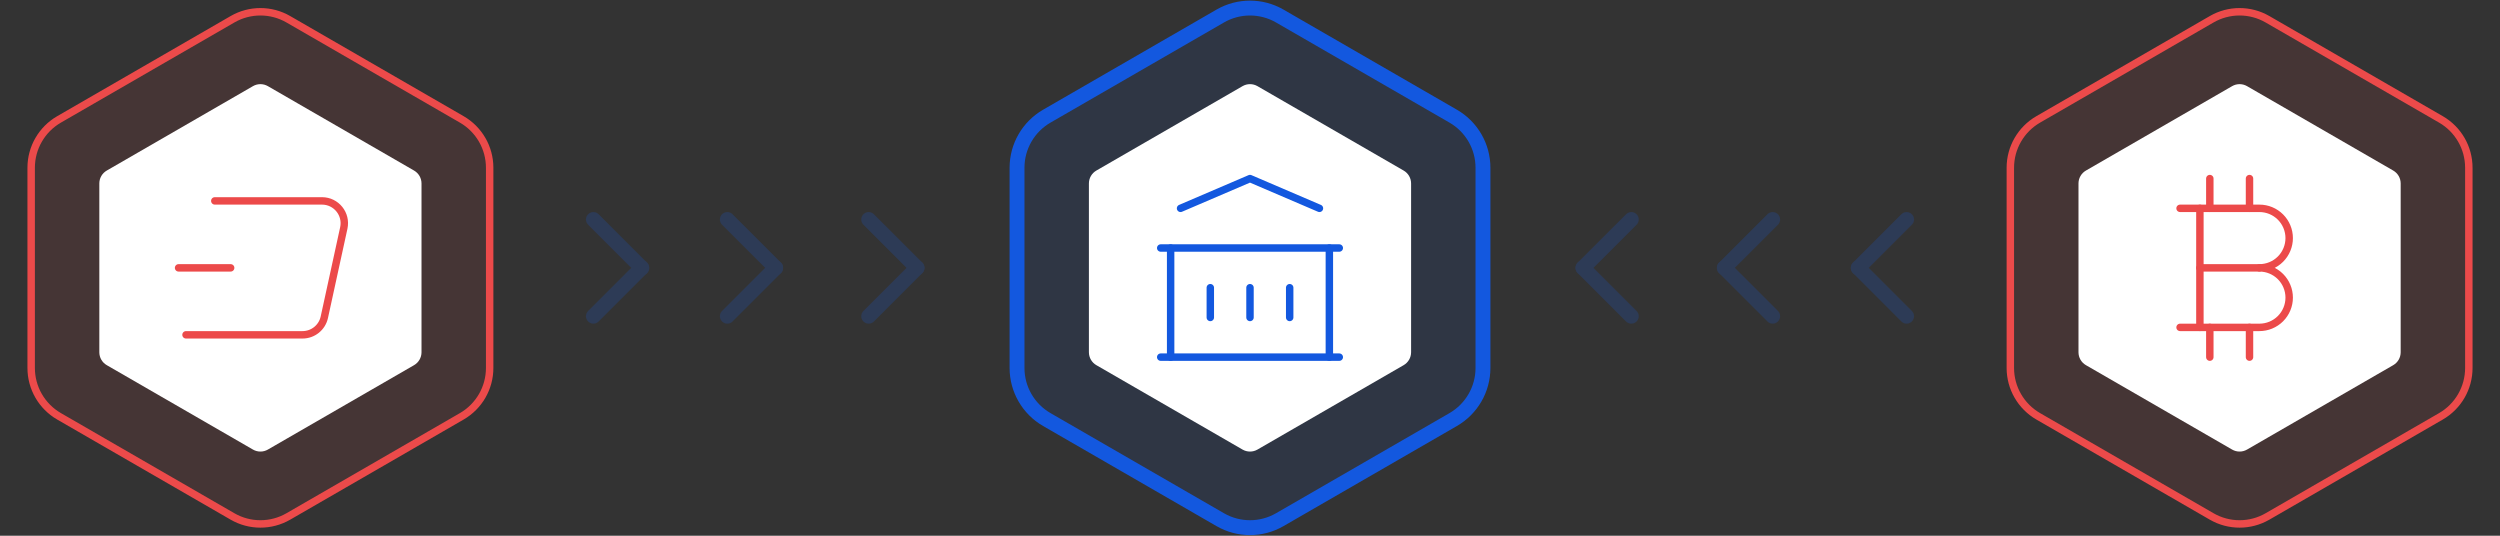<svg width="336" height="72" viewBox="0 0 336 72" fill="none" xmlns="http://www.w3.org/2000/svg">
<rect x="0" y="0" width="336" height="72" fill="#333333" stroke="none"/>
<g opacity="0.2">
<path d="M79.75 42.5L86.25 36" stroke="#1358DF" stroke-width="2" stroke-linecap="round" stroke-linejoin="round"/>
<path d="M79.75 29.5L86.25 36" stroke="#1358DF" stroke-width="2" stroke-linecap="round" stroke-linejoin="round"/>
<path d="M97.75 42.5L104.25 36" stroke="#1358DF" stroke-width="2" stroke-linecap="round" stroke-linejoin="round"/>
<path d="M97.75 29.5L104.25 36" stroke="#1358DF" stroke-width="2" stroke-linecap="round" stroke-linejoin="round"/>
<path d="M116.75 42.5L123.25 36" stroke="#1358DF" stroke-width="2" stroke-linecap="round" stroke-linejoin="round"/>
<path d="M116.75 29.5L123.25 36" stroke="#1358DF" stroke-width="2" stroke-linecap="round" stroke-linejoin="round"/>
</g>
<g opacity="0.2">
<path d="M256.25 29.5L249.75 36" stroke="#1358DF" stroke-width="2" stroke-linecap="round" stroke-linejoin="round"/>
<path d="M256.25 42.5L249.75 36" stroke="#1358DF" stroke-width="2" stroke-linecap="round" stroke-linejoin="round"/>
<path d="M238.25 29.5L231.75 36" stroke="#1358DF" stroke-width="2" stroke-linecap="round" stroke-linejoin="round"/>
<path d="M238.25 42.5L231.75 36" stroke="#1358DF" stroke-width="2" stroke-linecap="round" stroke-linejoin="round"/>
<path d="M219.25 29.5L212.75 36" stroke="#1358DF" stroke-width="2" stroke-linecap="round" stroke-linejoin="round"/>
<path d="M219.25 42.5L212.75 36" stroke="#1358DF" stroke-width="2" stroke-linecap="round" stroke-linejoin="round"/>
</g>
<path d="M172 2.155C169.525 0.726 166.475 0.726 164 2.155L140.689 15.613C138.214 17.042 136.689 19.683 136.689 22.541V49.459C136.689 52.317 138.214 54.958 140.689 56.387L164 69.845C166.475 71.274 169.525 71.274 172 69.845L195.311 56.387C197.786 54.958 199.311 52.317 199.311 49.459V22.541C199.311 19.683 197.786 17.042 195.311 15.613L172 2.155Z" fill="#1358DF" fill-opacity="0.1" stroke="#1358DF" stroke-width="2"/>
<path d="M38.75 2.588C36.429 1.248 33.571 1.248 31.25 2.588L7.939 16.046C5.619 17.386 4.189 19.862 4.189 22.541V49.459C4.189 52.138 5.619 54.614 7.939 55.954L31.25 69.412C33.571 70.752 36.429 70.752 38.75 69.412L62.061 55.954C64.381 54.614 65.811 52.138 65.811 49.459V22.541C65.811 19.862 64.381 17.386 62.061 16.046L38.75 2.588Z" fill="#EC4A4A" fill-opacity="0.1" stroke="#EC4A4A"/>
<path d="M304.75 2.588C302.429 1.248 299.571 1.248 297.25 2.588L273.939 16.046C271.619 17.386 270.189 19.862 270.189 22.541V49.459C270.189 52.138 271.619 54.614 273.939 55.954L297.25 69.412C299.571 70.752 302.429 70.752 304.75 69.412L328.061 55.954C330.381 54.614 331.811 52.138 331.811 49.459V22.541C331.811 19.862 330.381 17.386 328.061 16.046L304.75 2.588Z" fill="#EC4A4A" fill-opacity="0.1" stroke="#EC4A4A"/>
<path d="M167 11.577C167.619 11.22 168.381 11.22 169 11.577L188.651 22.923C189.269 23.28 189.651 23.94 189.651 24.655V47.345C189.651 48.06 189.269 48.72 188.651 49.077L169 60.423C168.381 60.78 167.619 60.78 167 60.423L147.349 49.077C146.731 48.72 146.349 48.06 146.349 47.345V24.655C146.349 23.94 146.731 23.28 147.349 22.923L167 11.577Z" fill="white"/>
<path d="M34 11.577C34.619 11.22 35.381 11.22 36 11.577L55.651 22.923C56.269 23.28 56.651 23.94 56.651 24.655V47.345C56.651 48.06 56.269 48.72 55.651 49.077L36 60.423C35.381 60.78 34.619 60.78 34 60.423L14.349 49.077C13.731 48.72 13.349 48.06 13.349 47.345V24.655C13.349 23.94 13.731 23.28 14.349 22.923L34 11.577Z" fill="white"/>
<path d="M300 11.577C300.619 11.22 301.381 11.22 302 11.577L321.651 22.923C322.269 23.28 322.651 23.94 322.651 24.655V47.345C322.651 48.06 322.269 48.72 321.651 49.077L302 60.423C301.381 60.78 300.619 60.78 300 60.423L280.349 49.077C279.731 48.72 279.349 48.06 279.349 47.345V24.655C279.349 23.94 279.731 23.28 280.349 22.923L300 11.577Z" fill="white"/>
<path d="M156 48H180" stroke="#1358DF" stroke-linecap="round" stroke-linejoin="round"/>
<path d="M156 33.333H180" stroke="#1358DF" stroke-linecap="round" stroke-linejoin="round"/>
<path d="M158.666 28L167.999 24L177.333 28" stroke="#1358DF" stroke-linecap="round" stroke-linejoin="round"/>
<path d="M157.334 33.333V48" stroke="#1358DF" stroke-linecap="round" stroke-linejoin="round"/>
<path d="M178.666 33.333V48" stroke="#1358DF" stroke-linecap="round" stroke-linejoin="round"/>
<path d="M162.666 38.667V42.667" stroke="#1358DF" stroke-linecap="round" stroke-linejoin="round"/>
<path d="M168 38.667V42.667" stroke="#1358DF" stroke-linecap="round" stroke-linejoin="round"/>
<path d="M173.334 38.667V42.667" stroke="#1358DF" stroke-linecap="round" stroke-linejoin="round"/>
<path d="M28.869 27H43.275C45.19 27 46.614 28.769 46.207 30.639L43.59 42.639C43.29 44.017 42.07 45 40.659 45H25" stroke="#EC4A4A" stroke-linecap="round"/>
<path d="M24 36H31" stroke="#EC4A4A" stroke-linecap="round"/>
<path d="M293 28H303.667C304.728 28 305.745 28.421 306.495 29.172C307.245 29.922 307.667 30.939 307.667 32C307.667 33.061 307.245 34.078 306.495 34.828C305.745 35.579 304.728 36 303.667 36C304.728 36 305.745 36.421 306.495 37.172C307.245 37.922 307.667 38.939 307.667 40C307.667 41.061 307.245 42.078 306.495 42.828C305.745 43.579 304.728 44 303.667 44H293" stroke="#EC4A4A" stroke-linecap="round" stroke-linejoin="round"/>
<path d="M295.666 28V44" stroke="#EC4A4A" stroke-linecap="round" stroke-linejoin="round"/>
<path d="M295.666 36H303.666" stroke="#EC4A4A" stroke-linecap="round" stroke-linejoin="round"/>
<path d="M297 24V28" stroke="#EC4A4A" stroke-linecap="round" stroke-linejoin="round"/>
<path d="M302.334 24V28" stroke="#EC4A4A" stroke-linecap="round" stroke-linejoin="round"/>
<path d="M297 44V48" stroke="#EC4A4A" stroke-linecap="round" stroke-linejoin="round"/>
<path d="M302.334 44V48" stroke="#EC4A4A" stroke-linecap="round" stroke-linejoin="round"/>
</svg>
